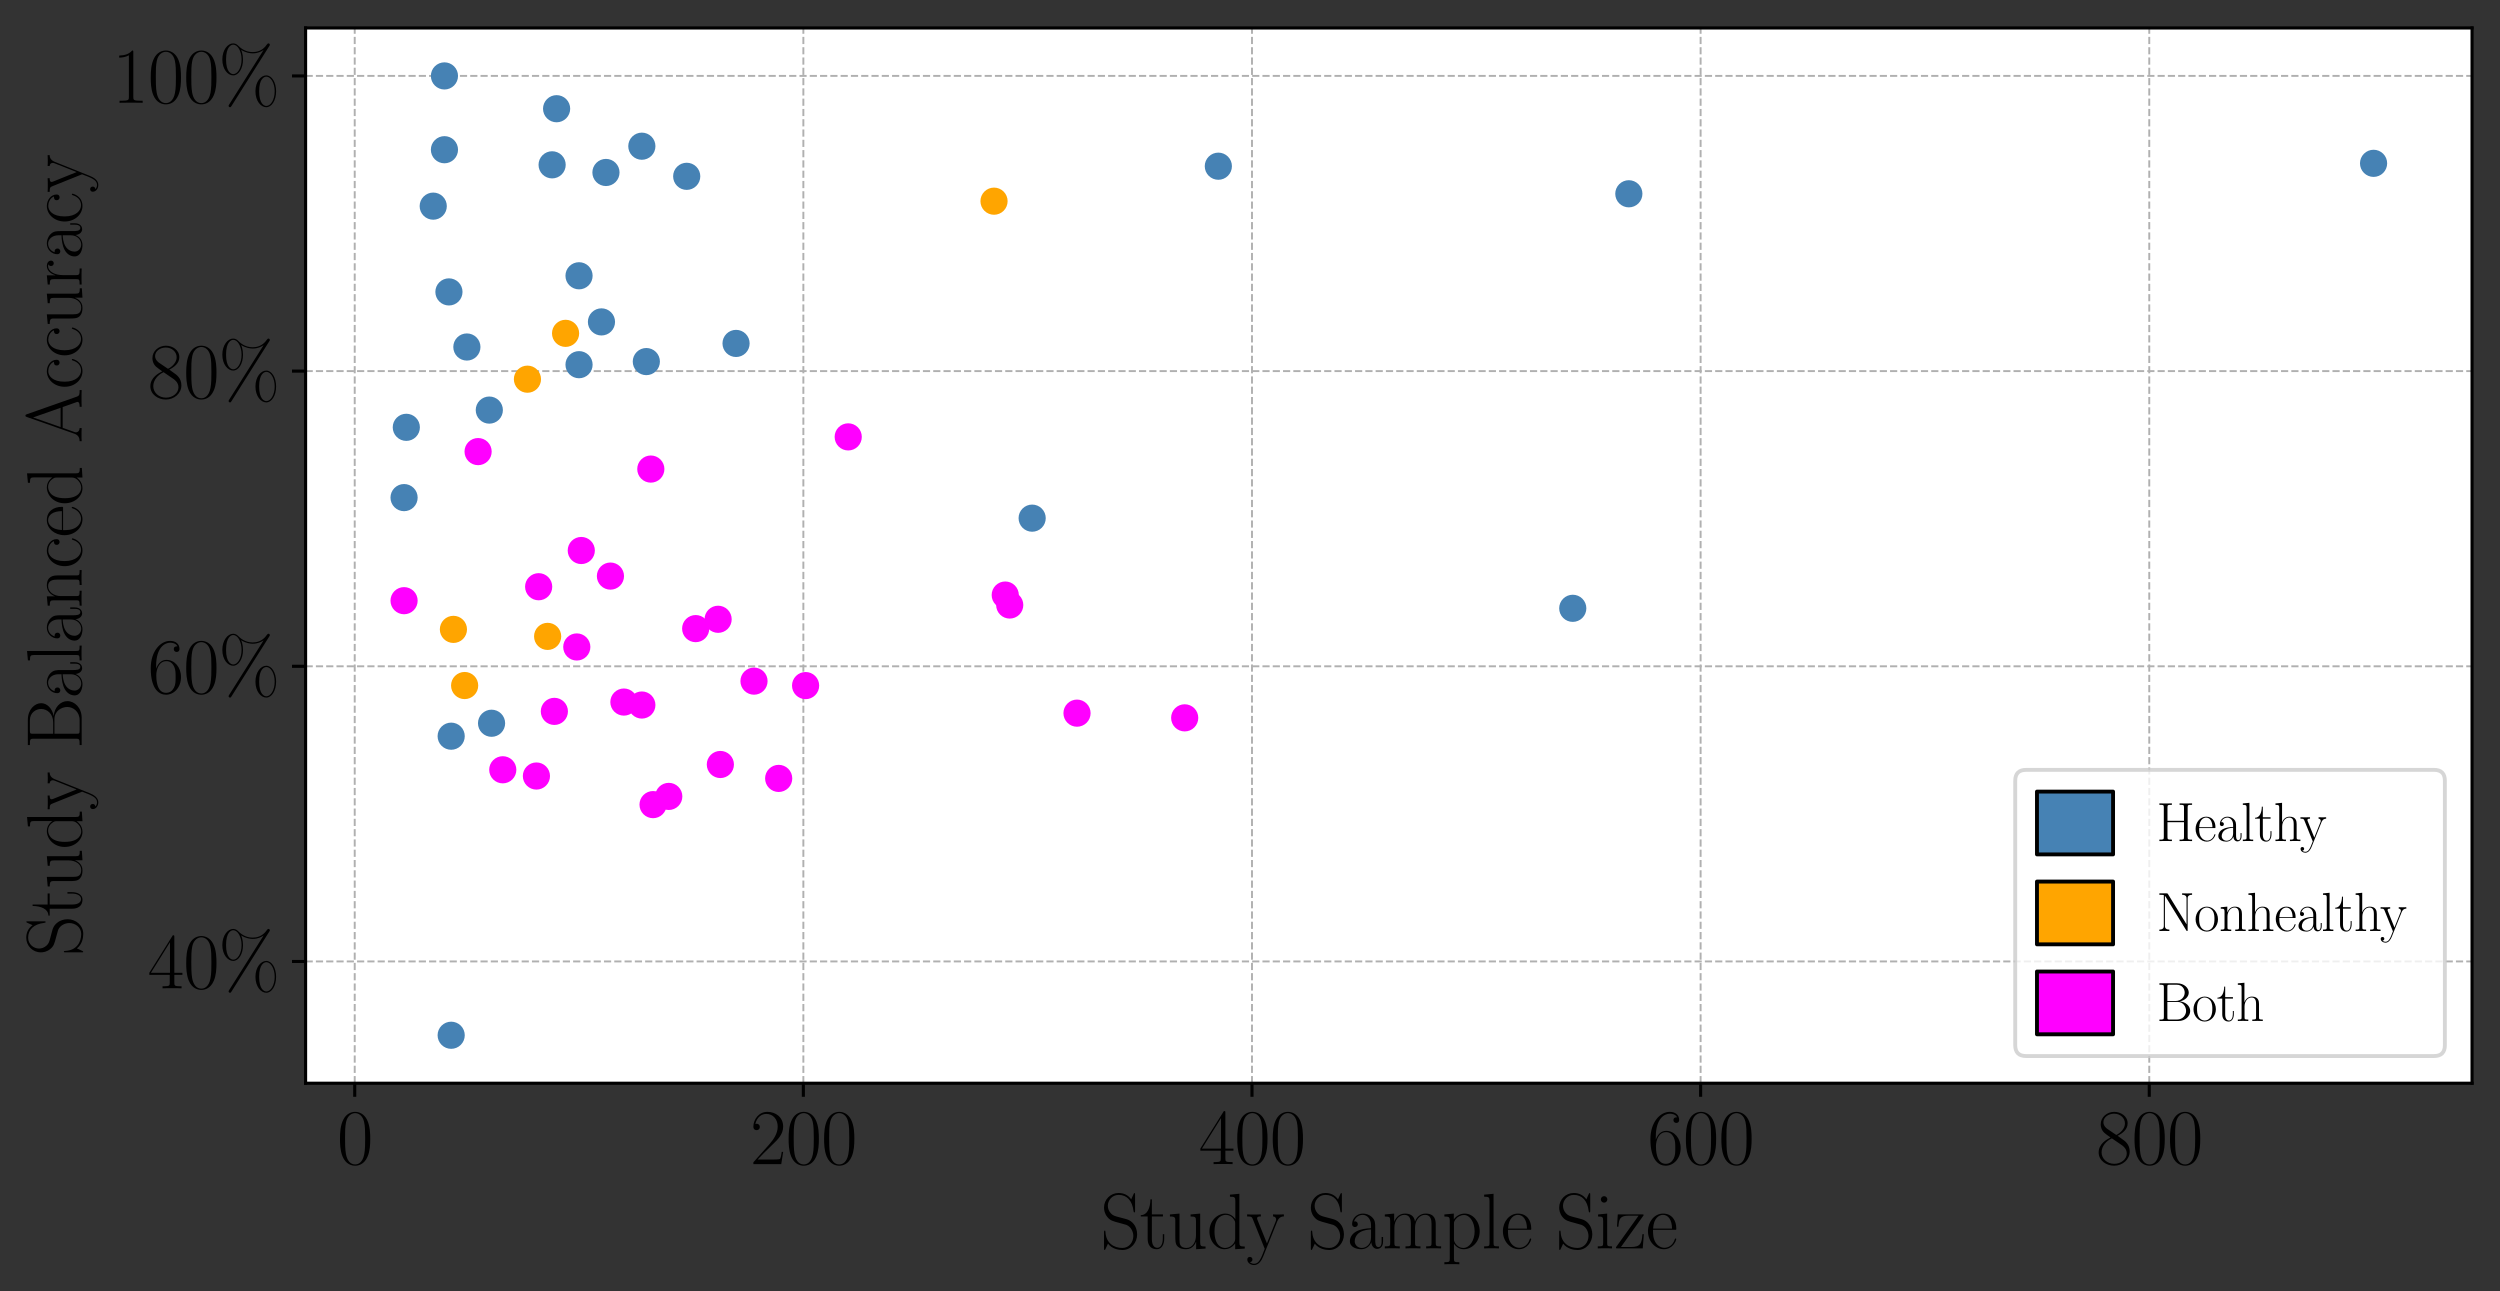 <?xml version="1.0" encoding="utf-8" standalone="no"?>
<!DOCTYPE svg PUBLIC "-//W3C//DTD SVG 1.1//EN"
  "http://www.w3.org/Graphics/SVG/1.1/DTD/svg11.dtd">
<svg height="332.625pt" version="1.1" viewBox="0 0 643.911 332.625" width="643.911pt" xmlns="http://www.w3.org/2000/svg" xmlns:xlink="http://www.w3.org/1999/xlink">
 <rect x="0" y="0" width="643.911" height="332.625" fill="#333333" stroke="none"/>
 <defs>
  <style type="text/css">*{stroke-linecap:butt;stroke-linejoin:round;}</style>
 </defs>
 <g id="figure_1">
  <g id="patch_1">
   <path d="M 0 332.625 
L 643.911 332.625 
L 643.911 0 
L 0 0 
z
" style="fill:none;"/>
  </g>
  <g id="axes_1">
   <g id="patch_2">
    <path d="M 78.711 279 
L 636.711 279 
L 636.711 7.2 
L 78.711 7.2 
z
" style="fill:#ffffff;"/>
   </g>
   <g id="matplotlib.axis_1">
    <g id="xtick_1">
     <g id="line2d_1">
      <path clip-path="url(#p0c933983ad)" d="M 91.364 279 
L 91.364 7.2 
" style="fill:none;stroke:#b0b0b0;stroke-dasharray:1.85,0.8;stroke-dashoffset:0;stroke-width:0.5;"/>
     </g>
     <g id="line2d_2">
      <defs>
       <path d="M 0 0 
L 0 3.5 
" id="mb0e0c01c4b" style="stroke:#000000;stroke-width:0.8;"/>
      </defs>
      <g>
       <use style="stroke:#000000;stroke-width:0.8;" x="91.364" xlink:href="#mb0e0c01c4b" y="279"/>
      </g>
     </g>
     <g id="text_1">
      <!-- $\mathdefault{0}$ -->
      <g transform="translate(86.795 299.837)scale(0.2 -0.2)">
       <defs>
        <path d="M 2688 2038 
C 2688 2430 2682 3099 2413 3613 
C 2176 4063 1798 4224 1466 4224 
C 1158 4224 768 4082 525 3620 
C 269 3137 243 2539 243 2038 
C 243 1671 250 1112 448 623 
C 723 -39 1216 -128 1466 -128 
C 1760 -128 2208 -7 2470 604 
C 2662 1048 2688 1568 2688 2038 
z
M 1466 -26 
C 1056 -26 813 328 723 816 
C 653 1196 653 1749 653 2109 
C 653 2604 653 3015 736 3407 
C 858 3954 1216 4121 1466 4121 
C 1728 4121 2067 3947 2189 3420 
C 2272 3054 2278 2623 2278 2109 
C 2278 1691 2278 1176 2202 797 
C 2067 96 1690 -26 1466 -26 
z
" id="CMR17-30" transform="scale(0.016)"/>
       </defs>
       <use transform="scale(0.996)" xlink:href="#CMR17-30"/>
      </g>
     </g>
    </g>
    <g id="xtick_2">
     <g id="line2d_3">
      <path clip-path="url(#p0c933983ad)" d="M 206.916 279 
L 206.916 7.2 
" style="fill:none;stroke:#b0b0b0;stroke-dasharray:1.85,0.8;stroke-dashoffset:0;stroke-width:0.5;"/>
     </g>
     <g id="line2d_4">
      <g>
       <use style="stroke:#000000;stroke-width:0.8;" x="206.916" xlink:href="#mb0e0c01c4b" y="279"/>
      </g>
     </g>
     <g id="text_2">
      <!-- $\mathdefault{200}$ -->
      <g transform="translate(193.208 299.837)scale(0.2 -0.2)">
       <defs>
        <path d="M 2669 990 
L 2554 990 
C 2490 537 2438 460 2413 422 
C 2381 371 1920 371 1830 371 
L 602 371 
C 832 620 1280 1073 1824 1596 
C 2214 1966 2669 2400 2669 3033 
C 2669 3788 2067 4224 1395 4224 
C 691 4224 262 3603 262 3027 
C 262 2777 448 2745 525 2745 
C 589 2745 781 2783 781 3007 
C 781 3206 614 3264 525 3264 
C 486 3264 448 3257 422 3244 
C 544 3788 915 4057 1306 4057 
C 1862 4057 2227 3616 2227 3033 
C 2227 2477 1901 1998 1536 1583 
L 262 147 
L 262 0 
L 2515 0 
L 2669 990 
z
" id="CMR17-32" transform="scale(0.016)"/>
       </defs>
       <use transform="scale(0.996)" xlink:href="#CMR17-32"/>
       <use transform="translate(45.69 0)scale(0.996)" xlink:href="#CMR17-30"/>
       <use transform="translate(91.381 0)scale(0.996)" xlink:href="#CMR17-30"/>
      </g>
     </g>
    </g>
    <g id="xtick_3">
     <g id="line2d_5">
      <path clip-path="url(#p0c933983ad)" d="M 322.468 279 
L 322.468 7.2 
" style="fill:none;stroke:#b0b0b0;stroke-dasharray:1.85,0.8;stroke-dashoffset:0;stroke-width:0.5;"/>
     </g>
     <g id="line2d_6">
      <g>
       <use style="stroke:#000000;stroke-width:0.8;" x="322.468" xlink:href="#mb0e0c01c4b" y="279"/>
      </g>
     </g>
     <g id="text_3">
      <!-- $\mathdefault{400}$ -->
      <g transform="translate(308.76 299.837)scale(0.2 -0.2)">
       <defs>
        <path d="M 2150 4147 
C 2150 4281 2144 4288 2029 4288 
L 128 1254 
L 128 1088 
L 1779 1088 
L 1779 460 
C 1779 230 1766 166 1318 166 
L 1197 166 
L 1197 0 
C 1402 12 1747 12 1965 12 
C 2182 12 2528 12 2733 0 
L 2733 166 
L 2611 166 
C 2163 166 2150 230 2150 460 
L 2150 1088 
L 2803 1088 
L 2803 1254 
L 2150 1254 
L 2150 4147 
z
M 1798 3723 
L 1798 1254 
L 256 1254 
L 1798 3723 
z
" id="CMR17-34" transform="scale(0.016)"/>
       </defs>
       <use transform="scale(0.996)" xlink:href="#CMR17-34"/>
       <use transform="translate(45.69 0)scale(0.996)" xlink:href="#CMR17-30"/>
       <use transform="translate(91.381 0)scale(0.996)" xlink:href="#CMR17-30"/>
      </g>
     </g>
    </g>
    <g id="xtick_4">
     <g id="line2d_7">
      <path clip-path="url(#p0c933983ad)" d="M 438.019 279 
L 438.019 7.2 
" style="fill:none;stroke:#b0b0b0;stroke-dasharray:1.85,0.8;stroke-dashoffset:0;stroke-width:0.5;"/>
     </g>
     <g id="line2d_8">
      <g>
       <use style="stroke:#000000;stroke-width:0.8;" x="438.019" xlink:href="#mb0e0c01c4b" y="279"/>
      </g>
     </g>
     <g id="text_4">
      <!-- $\mathdefault{600}$ -->
      <g transform="translate(424.312 299.837)scale(0.2 -0.2)">
       <defs>
        <path d="M 678 2198 
C 678 3712 1395 4076 1811 4076 
C 1946 4076 2272 4049 2400 3782 
C 2298 3782 2106 3782 2106 3558 
C 2106 3385 2246 3328 2336 3328 
C 2394 3328 2566 3353 2566 3571 
C 2566 3987 2246 4224 1805 4224 
C 1043 4224 243 3411 243 2011 
C 243 257 966 -128 1478 -128 
C 2099 -128 2688 431 2688 1295 
C 2688 2101 2170 2688 1517 2688 
C 1126 2688 838 2430 678 1979 
L 678 2198 
z
M 1478 25 
C 691 25 691 1212 691 1450 
C 691 1914 909 2585 1504 2585 
C 1613 2585 1926 2585 2138 2140 
C 2253 1889 2253 1624 2253 1302 
C 2253 954 2253 696 2118 438 
C 1978 173 1773 25 1478 25 
z
" id="CMR17-36" transform="scale(0.016)"/>
       </defs>
       <use transform="scale(0.996)" xlink:href="#CMR17-36"/>
       <use transform="translate(45.69 0)scale(0.996)" xlink:href="#CMR17-30"/>
       <use transform="translate(91.381 0)scale(0.996)" xlink:href="#CMR17-30"/>
      </g>
     </g>
    </g>
    <g id="xtick_5">
     <g id="line2d_9">
      <path clip-path="url(#p0c933983ad)" d="M 553.571 279 
L 553.571 7.2 
" style="fill:none;stroke:#b0b0b0;stroke-dasharray:1.85,0.8;stroke-dashoffset:0;stroke-width:0.5;"/>
     </g>
     <g id="line2d_10">
      <g>
       <use style="stroke:#000000;stroke-width:0.8;" x="553.571" xlink:href="#mb0e0c01c4b" y="279"/>
      </g>
     </g>
     <g id="text_5">
      <!-- $\mathdefault{800}$ -->
      <g transform="translate(539.864 299.837)scale(0.2 -0.2)">
       <defs>
        <path d="M 1741 2289 
C 2144 2494 2554 2803 2554 3298 
C 2554 3884 1990 4224 1472 4224 
C 890 4224 378 3800 378 3215 
C 378 3054 416 2777 666 2533 
C 730 2469 998 2276 1171 2154 
C 883 2006 211 1652 211 945 
C 211 282 838 -128 1459 -128 
C 2144 -128 2720 366 2720 1022 
C 2720 1607 2330 1877 2074 2051 
L 1741 2289 
z
M 902 2855 
C 851 2887 595 3086 595 3388 
C 595 3781 998 4076 1459 4076 
C 1965 4076 2336 3716 2336 3298 
C 2336 2700 1670 2359 1638 2359 
C 1632 2359 1626 2359 1574 2398 
L 902 2855 
z
M 2080 1536 
C 2176 1466 2483 1253 2483 861 
C 2483 385 2010 25 1472 25 
C 890 25 448 443 448 951 
C 448 1459 838 1884 1280 2083 
L 2080 1536 
z
" id="CMR17-38" transform="scale(0.016)"/>
       </defs>
       <use transform="scale(0.996)" xlink:href="#CMR17-38"/>
       <use transform="translate(45.69 0)scale(0.996)" xlink:href="#CMR17-30"/>
       <use transform="translate(91.381 0)scale(0.996)" xlink:href="#CMR17-30"/>
      </g>
     </g>
    </g>
    <g id="text_6">
     <!-- Study Sample Size -->
     <g transform="translate(283.42 321.55)scale(0.2 -0.2)">
      <defs>
       <path d="M 2803 4351 
C 2803 4467 2797 4473 2758 4473 
C 2720 4473 2707 4447 2682 4390 
L 2490 3965 
C 2246 4320 1875 4480 1472 4480 
C 819 4480 294 3958 294 3301 
C 294 3101 339 2817 557 2546 
C 794 2250 1018 2198 1530 2063 
C 1722 2011 2042 1927 2106 1901 
C 2470 1747 2662 1360 2662 999 
C 2662 534 2336 38 1779 38 
C 1094 38 454 425 410 1328 
C 403 1431 397 1437 352 1437 
C 301 1437 294 1431 294 1302 
L 294 0 
C 294 -116 301 -122 339 -122 
C 384 -122 397 -90 486 109 
C 493 128 493 141 614 386 
C 934 -39 1472 -128 1779 -128 
C 2477 -128 2970 457 2970 1141 
C 2970 1476 2848 1734 2778 1850 
C 2509 2263 2221 2340 1914 2417 
C 1869 2437 1856 2437 1498 2527 
C 1152 2617 1005 2662 845 2836 
C 666 3036 602 3243 602 3449 
C 602 3868 934 4326 1478 4326 
C 2157 4326 2579 3842 2675 3036 
C 2694 2920 2701 2914 2746 2914 
C 2803 2914 2803 2933 2803 3043 
L 2803 4351 
z
" id="CMR17-53" transform="scale(0.016)"/>
       <path d="M 966 2585 
L 1862 2585 
L 1862 2752 
L 966 2752 
L 966 3968 
L 851 3968 
C 838 3292 614 2700 70 2687 
L 70 2585 
L 627 2585 
L 627 778 
C 627 655 627 -64 1370 -64 
C 1747 -64 1965 308 1965 784 
L 1965 1151 
L 1850 1151 
L 1850 790 
C 1850 347 1677 51 1408 51 
C 1222 51 966 179 966 765 
L 966 2585 
z
" id="CMR17-74" transform="scale(0.016)"/>
       <path d="M 1882 2745 
L 1882 2579 
C 2259 2579 2317 2540 2317 2229 
L 2317 1053 
C 2317 510 2029 38 1555 38 
C 1030 38 986 355 986 691 
L 986 2816 
L 211 2745 
L 211 2579 
C 467 2579 640 2579 646 2320 
L 646 1079 
C 646 646 646 368 813 187 
C 896 103 1056 -64 1517 -64 
C 2061 -64 2272 400 2323 536 
L 2330 536 
L 2330 -64 
L 3091 -13 
L 3091 154 
C 2714 154 2656 193 2656 503 
L 2656 2816 
L 1882 2745 
z
" id="CMR17-75" transform="scale(0.016)"/>
       <path d="M 1869 4345 
L 1869 4179 
C 2246 4179 2304 4141 2304 3843 
L 2304 2371 
C 2278 2403 2016 2816 1498 2816 
C 845 2816 211 2228 211 1376 
C 211 529 806 -64 1434 -64 
C 1978 -64 2259 361 2291 406 
L 2291 -64 
L 3066 -13 
L 3066 154 
C 2688 154 2630 193 2630 503 
L 2630 4416 
L 1869 4345 
z
M 2291 762 
C 2291 568 2176 393 2029 264 
C 1811 70 1594 38 1472 38 
C 1286 38 621 135 621 1369 
C 621 2636 1363 2713 1530 2713 
C 1824 2713 2061 2545 2208 2313 
C 2291 2177 2291 2157 2291 2041 
L 2291 762 
z
" id="CMR17-64" transform="scale(0.016)"/>
       <path d="M 2496 2183 
C 2656 2579 2944 2585 3034 2585 
L 3034 2752 
C 2912 2745 2752 2739 2630 2739 
C 2496 2739 2285 2739 2157 2752 
L 2157 2585 
C 2400 2566 2406 2384 2406 2332 
C 2406 2268 2394 2235 2362 2158 
L 1664 409 
L 902 2300 
C 870 2378 870 2423 870 2430 
C 870 2572 1018 2585 1171 2585 
L 1171 2752 
C 1018 2739 742 2739 582 2739 
C 410 2739 205 2739 64 2752 
L 64 2585 
C 410 2585 448 2553 531 2345 
L 1485 -31 
C 1197 -795 1030 -1242 627 -1242 
C 557 -1242 397 -1223 282 -1106 
C 429 -1093 493 -1002 493 -892 
C 493 -782 416 -685 288 -685 
C 147 -685 77 -782 77 -899 
C 77 -1158 339 -1344 627 -1344 
C 998 -1344 1229 -983 1357 -659 
L 2496 2183 
z
" id="CMR17-79" transform="scale(0.016)"/>
       <path d="M 2304 1656 
C 2304 2048 2304 2275 2035 2534 
C 1798 2751 1523 2816 1306 2816 
C 800 2816 435 2408 435 1977 
C 435 1740 627 1728 666 1728 
C 749 1728 896 1779 896 1958 
C 896 2118 774 2188 666 2188 
C 640 2188 608 2182 589 2176 
C 723 2594 1069 2713 1293 2713 
C 1613 2713 1965 2421 1965 1875 
L 1965 1632 
C 1587 1619 1133 1568 774 1373 
C 371 1147 256 822 256 576 
C 256 77 832 -64 1171 -64 
C 1523 -64 1850 135 1990 505 
C 2003 219 2182 -39 2464 -39 
C 2598 -39 2938 51 2938 563 
L 2938 926 
L 2822 926 
L 2822 557 
C 2822 161 2650 109 2566 109 
C 2304 109 2304 446 2304 732 
L 2304 1656 
z
M 1965 887 
C 1965 323 1568 38 1216 38 
C 896 38 646 278 646 576 
C 646 771 730 1114 1101 1322 
C 1408 1497 1760 1523 1965 1536 
L 1965 887 
z
" id="CMR17-61" transform="scale(0.016)"/>
       <path d="M 4326 1954 
C 4326 2276 4269 2816 3507 2816 
C 3072 2816 2771 2520 2656 2173 
L 2650 2173 
C 2573 2700 2195 2816 1837 2816 
C 1331 2816 1069 2424 973 2166 
L 966 2166 
L 966 2816 
L 211 2745 
L 211 2578 
C 589 2578 646 2540 646 2231 
L 646 443 
C 646 198 621 166 211 166 
L 211 0 
C 365 12 646 12 813 12 
C 979 12 1267 12 1421 0 
L 1421 166 
C 1011 166 986 192 986 443 
L 986 1678 
C 986 2269 1344 2713 1792 2713 
C 2266 2713 2317 2289 2317 1980 
L 2317 443 
C 2317 198 2291 166 1882 166 
L 1882 0 
C 2035 12 2317 12 2483 12 
C 2650 12 2938 12 3091 0 
L 3091 166 
C 2682 166 2656 192 2656 443 
L 2656 1678 
C 2656 2269 3014 2713 3462 2713 
C 3936 2713 3987 2289 3987 1980 
L 3987 443 
C 3987 198 3962 166 3552 166 
L 3552 0 
C 3706 12 3987 12 4154 12 
C 4320 12 4608 12 4762 0 
L 4762 166 
C 4352 166 4326 192 4326 443 
L 4326 1954 
z
" id="CMR17-6d" transform="scale(0.016)"/>
       <path d="M 1408 -1114 
C 998 -1114 973 -1088 973 -834 
L 973 380 
C 1158 109 1427 -64 1766 -64 
C 2406 -64 3053 503 3053 1382 
C 3053 2196 2496 2816 1837 2816 
C 1453 2816 1139 2603 960 2345 
L 960 2816 
L 198 2745 
L 198 2577 
C 576 2577 634 2539 634 2228 
L 634 -834 
C 634 -1081 608 -1114 198 -1114 
L 198 -1280 
C 352 -1268 634 -1268 800 -1268 
C 966 -1268 1254 -1268 1408 -1280 
L 1408 -1114 
z
M 973 2015 
C 973 2106 973 2241 1222 2481 
C 1254 2506 1472 2700 1792 2700 
C 2259 2700 2643 2112 2643 1376 
C 2643 639 2234 38 1728 38 
C 1498 38 1248 148 1056 451 
C 973 594 973 632 973 736 
L 973 2015 
z
" id="CMR17-70" transform="scale(0.016)"/>
       <path d="M 979 4416 
L 218 4345 
L 218 4179 
C 595 4179 653 4141 653 3835 
L 653 439 
C 653 198 627 166 218 166 
L 218 0 
C 371 12 653 12 813 12 
C 979 12 1261 12 1414 0 
L 1414 166 
C 1005 166 979 191 979 439 
L 979 4416 
z
" id="CMR17-6c" transform="scale(0.016)"/>
       <path d="M 2438 1503 
C 2464 1529 2464 1542 2464 1606 
C 2464 2251 2118 2816 1389 2816 
C 710 2816 173 2175 173 1394 
C 173 554 781 -64 1459 -64 
C 2176 -64 2458 619 2458 755 
C 2458 800 2419 800 2406 800 
C 2362 800 2355 787 2330 709 
C 2189 270 1837 51 1504 51 
C 1229 51 954 206 781 490 
C 582 819 582 1200 582 1503 
L 2438 1503 
z
M 589 1600 
C 634 2511 1126 2713 1382 2713 
C 1818 2713 2112 2308 2118 1600 
L 589 1600 
z
" id="CMR17-65" transform="scale(0.016)"/>
       <path d="M 992 3961 
C 992 4102 877 4224 730 4224 
C 589 4224 467 4108 467 3961 
C 467 3820 582 3699 730 3699 
C 870 3699 992 3814 992 3961 
z
M 243 2745 
L 243 2579 
C 602 2579 653 2540 653 2231 
L 653 443 
C 653 198 627 166 218 166 
L 218 0 
C 371 12 646 12 806 12 
C 960 12 1222 12 1370 0 
L 1370 166 
C 992 166 979 205 979 436 
L 979 2816 
L 243 2745 
z
" id="CMR17-69" transform="scale(0.016)"/>
       <path d="M 2310 2604 
C 2362 2668 2362 2681 2362 2694 
C 2362 2752 2336 2752 2221 2752 
L 275 2752 
L 211 1760 
L 326 1760 
C 371 2380 442 2649 1178 2649 
L 1958 2649 
L 128 96 
C 128 6 134 0 269 0 
L 2291 0 
L 2381 1152 
L 2266 1152 
C 2214 441 2131 115 1350 115 
L 531 115 
L 2310 2604 
z
" id="CMR17-7a" transform="scale(0.016)"/>
      </defs>
      <use transform="scale(0.996)" xlink:href="#CMR17-53"/>
      <use transform="translate(50.895 0)scale(0.996)" xlink:href="#CMR17-74"/>
      <use transform="translate(86.176 0)scale(0.996)" xlink:href="#CMR17-75"/>
      <use transform="translate(137.072 0)scale(0.996)" xlink:href="#CMR17-64"/>
      <use transform="translate(187.967 0)scale(0.996)" xlink:href="#CMR17-79"/>
      <use transform="translate(266.336 0)scale(0.996)" xlink:href="#CMR17-53"/>
      <use transform="translate(317.231 0)scale(0.996)" xlink:href="#CMR17-61"/>
      <use transform="translate(362.922 0)scale(0.996)" xlink:href="#CMR17-6d"/>
      <use transform="translate(439.841 0)scale(0.996)" xlink:href="#CMR17-70"/>
      <use transform="translate(490.737 0)scale(0.996)" xlink:href="#CMR17-6c"/>
      <use transform="translate(515.608 0)scale(0.996)" xlink:href="#CMR17-65"/>
      <use transform="translate(586.169 0)scale(0.996)" xlink:href="#CMR17-53"/>
      <use transform="translate(637.065 0)scale(0.996)" xlink:href="#CMR17-69"/>
      <use transform="translate(661.936 0)scale(0.996)" xlink:href="#CMR17-7a"/>
      <use transform="translate(702.421 0)scale(0.996)" xlink:href="#CMR17-65"/>
     </g>
    </g>
   </g>
   <g id="matplotlib.axis_2">
    <g id="ytick_1">
     <g id="line2d_11">
      <path clip-path="url(#p0c933983ad)" d="M 78.711 247.638 
L 636.711 247.638 
" style="fill:none;stroke:#b0b0b0;stroke-dasharray:1.85,0.8;stroke-dashoffset:0;stroke-width:0.5;"/>
     </g>
     <g id="line2d_12">
      <defs>
       <path d="M 0 0 
L -3.5 0 
" id="mfa8edd4818" style="stroke:#000000;stroke-width:0.8;"/>
      </defs>
      <g>
       <use style="stroke:#000000;stroke-width:0.8;" x="78.711" xlink:href="#mfa8edd4818" y="247.638"/>
      </g>
     </g>
     <g id="text_7">
      <!-- 40\% -->
      <g transform="translate(38.051 254.557)scale(0.2 -0.2)">
       <defs>
        <path d="M 4640 928 
C 4640 1670 4275 2214 3846 2214 
C 3411 2214 2970 1708 2970 928 
C 2970 147 3405 -359 3846 -359 
C 4275 -359 4640 179 4640 928 
z
M 3853 -256 
C 3686 -256 3270 -103 3270 928 
C 3270 1964 3686 2112 3853 2112 
C 4205 2112 4525 1606 4525 928 
C 4525 249 4205 -256 3853 -256 
z
M 4083 4572 
C 4128 4644 4134 4651 4134 4684 
C 4134 4761 4077 4800 4026 4800 
C 3962 4800 3936 4755 3891 4703 
C 3520 4155 3008 4096 2746 4096 
C 2106 4096 1715 4479 1594 4598 
C 1510 4677 1389 4800 1171 4800 
C 736 4800 294 4281 294 3496 
C 294 2718 730 2214 1171 2214 
C 1600 2214 1965 2750 1965 3496 
C 1965 3936 1830 4241 1811 4281 
C 2202 4025 2586 3993 2752 3993 
C 3162 3993 3456 4148 3616 4261 
L 3622 4254 
L 858 -122 
C 800 -212 800 -224 800 -244 
C 800 -314 858 -359 915 -359 
C 973 -359 992 -327 1037 -256 
L 4083 4572 
z
M 1178 2316 
C 1011 2316 595 2469 595 3496 
C 595 4545 1011 4697 1178 4697 
C 1530 4697 1850 4175 1850 3496 
C 1850 2820 1530 2316 1178 2316 
z
" id="CMR17-25" transform="scale(0.016)"/>
       </defs>
       <use transform="scale(0.996)" xlink:href="#CMR17-34"/>
       <use transform="translate(45.69 0)scale(0.996)" xlink:href="#CMR17-30"/>
       <use transform="translate(91.381 0)scale(0.996)" xlink:href="#CMR17-25"/>
      </g>
     </g>
    </g>
    <g id="ytick_2">
     <g id="line2d_13">
      <path clip-path="url(#p0c933983ad)" d="M 78.711 171.61 
L 636.711 171.61 
" style="fill:none;stroke:#b0b0b0;stroke-dasharray:1.85,0.8;stroke-dashoffset:0;stroke-width:0.5;"/>
     </g>
     <g id="line2d_14">
      <g>
       <use style="stroke:#000000;stroke-width:0.8;" x="78.711" xlink:href="#mfa8edd4818" y="171.61"/>
      </g>
     </g>
     <g id="text_8">
      <!-- 60\% -->
      <g transform="translate(38.051 178.529)scale(0.2 -0.2)">
       <use transform="scale(0.996)" xlink:href="#CMR17-36"/>
       <use transform="translate(45.69 0)scale(0.996)" xlink:href="#CMR17-30"/>
       <use transform="translate(91.381 0)scale(0.996)" xlink:href="#CMR17-25"/>
      </g>
     </g>
    </g>
    <g id="ytick_3">
     <g id="line2d_15">
      <path clip-path="url(#p0c933983ad)" d="M 78.711 95.583 
L 636.711 95.583 
" style="fill:none;stroke:#b0b0b0;stroke-dasharray:1.85,0.8;stroke-dashoffset:0;stroke-width:0.5;"/>
     </g>
     <g id="line2d_16">
      <g>
       <use style="stroke:#000000;stroke-width:0.8;" x="78.711" xlink:href="#mfa8edd4818" y="95.583"/>
      </g>
     </g>
     <g id="text_9">
      <!-- 80\% -->
      <g transform="translate(38.051 102.501)scale(0.2 -0.2)">
       <use transform="scale(0.996)" xlink:href="#CMR17-38"/>
       <use transform="translate(45.69 0)scale(0.996)" xlink:href="#CMR17-30"/>
       <use transform="translate(91.381 0)scale(0.996)" xlink:href="#CMR17-25"/>
      </g>
     </g>
    </g>
    <g id="ytick_4">
     <g id="line2d_17">
      <path clip-path="url(#p0c933983ad)" d="M 78.711 19.555 
L 636.711 19.555 
" style="fill:none;stroke:#b0b0b0;stroke-dasharray:1.85,0.8;stroke-dashoffset:0;stroke-width:0.5;"/>
     </g>
     <g id="line2d_18">
      <g>
       <use style="stroke:#000000;stroke-width:0.8;" x="78.711" xlink:href="#mfa8edd4818" y="19.555"/>
      </g>
     </g>
     <g id="text_10">
      <!-- 100\% -->
      <g transform="translate(28.913 26.473)scale(0.2 -0.2)">
       <defs>
        <path d="M 1702 4083 
C 1702 4217 1696 4224 1606 4224 
C 1357 3927 979 3833 621 3820 
C 602 3820 570 3820 563 3808 
C 557 3795 557 3782 557 3648 
C 755 3648 1088 3686 1344 3839 
L 1344 467 
C 1344 243 1331 166 781 166 
L 589 166 
L 589 0 
C 896 6 1216 12 1523 12 
C 1830 12 2150 6 2458 0 
L 2458 166 
L 2266 166 
C 1715 166 1702 236 1702 467 
L 1702 4083 
z
" id="CMR17-31" transform="scale(0.016)"/>
       </defs>
       <use transform="scale(0.996)" xlink:href="#CMR17-31"/>
       <use transform="translate(45.69 0)scale(0.996)" xlink:href="#CMR17-30"/>
       <use transform="translate(91.381 0)scale(0.996)" xlink:href="#CMR17-30"/>
       <use transform="translate(137.071 0)scale(0.996)" xlink:href="#CMR17-25"/>
      </g>
     </g>
    </g>
    <g id="text_11">
     <!-- Study Balanced Accuracy -->
     <g transform="translate(21.037 246.23)rotate(-90)scale(0.2 -0.2)">
      <defs>
       <path d="M 333 4352 
L 333 4185 
C 774 4185 845 4185 845 3897 
L 845 451 
C 845 166 774 166 333 166 
L 333 0 
L 2534 0 
C 3354 0 3885 578 3885 1155 
C 3885 1726 3360 2214 2675 2259 
C 3290 2380 3718 2790 3718 3276 
C 3718 3808 3194 4352 2368 4352 
L 333 4352 
z
M 1248 2304 
L 1248 3936 
C 1248 4153 1261 4185 1517 4185 
L 2336 4185 
C 2970 4185 3251 3673 3251 3276 
C 3251 2790 2861 2304 2170 2304 
L 1248 2304 
z
M 1517 166 
C 1261 166 1248 198 1248 413 
L 1248 2201 
L 2432 2201 
C 3091 2201 3411 1624 3411 1161 
C 3411 698 3046 166 2349 166 
L 1517 166 
z
" id="CMR17-42" transform="scale(0.016)"/>
       <path d="M 2656 1954 
C 2656 2282 2592 2816 1837 2816 
C 1331 2816 1069 2424 973 2166 
L 966 2166 
L 966 2816 
L 211 2745 
L 211 2578 
C 589 2578 646 2540 646 2231 
L 646 443 
C 646 198 621 166 211 166 
L 211 0 
C 365 12 646 12 813 12 
C 979 12 1267 12 1421 0 
L 1421 166 
C 1011 166 986 192 986 443 
L 986 1678 
C 986 2269 1344 2713 1792 2713 
C 2266 2713 2317 2289 2317 1980 
L 2317 443 
C 2317 198 2291 166 1882 166 
L 1882 0 
C 2035 12 2317 12 2483 12 
C 2650 12 2938 12 3091 0 
L 3091 166 
C 2682 166 2656 192 2656 443 
L 2656 1954 
z
" id="CMR17-6e" transform="scale(0.016)"/>
       <path d="M 2234 2240 
C 2112 2240 1933 2240 1933 2015 
C 1933 1836 2080 1785 2163 1785 
C 2208 1785 2394 1804 2394 2028 
C 2394 2476 1958 2816 1466 2816 
C 787 2816 211 2201 211 1379 
C 211 521 813 -64 1466 -64 
C 2259 -64 2458 676 2458 747 
C 2458 773 2451 792 2406 792 
C 2362 792 2355 786 2330 702 
C 2163 180 1798 51 1523 51 
C 1114 51 621 431 621 1385 
C 621 2358 1094 2700 1472 2700 
C 1722 2700 2093 2582 2234 2240 
z
" id="CMR17-63" transform="scale(0.016)"/>
       <path d="M 2323 4441 
C 2291 4524 2278 4544 2214 4544 
C 2150 4544 2138 4524 2106 4441 
L 749 580 
C 627 236 371 166 147 166 
L 147 0 
C 262 12 518 12 640 12 
C 800 12 1056 12 1210 0 
L 1210 166 
C 909 179 864 382 864 459 
C 864 516 877 548 890 586 
L 1229 1536 
L 2906 1536 
L 3290 453 
C 3322 376 3322 363 3322 338 
C 3322 166 3046 166 2925 166 
L 2925 0 
C 3110 12 3443 12 3642 12 
C 3808 12 4128 12 4282 0 
L 4282 166 
C 3942 166 3827 166 3744 402 
L 2323 4441 
z
M 2067 3924 
L 2848 1702 
L 1286 1702 
L 2067 3924 
z
" id="CMR17-41" transform="scale(0.016)"/>
       <path d="M 960 1517 
C 960 2134 1222 2713 1702 2713 
C 1747 2713 1792 2707 1837 2687 
C 1837 2687 1696 2642 1696 2475 
C 1696 2321 1818 2257 1914 2257 
C 1990 2257 2131 2302 2131 2482 
C 2131 2687 1926 2816 1709 2816 
C 1222 2816 1011 2340 947 2115 
L 941 2115 
L 941 2816 
L 198 2745 
L 198 2578 
C 576 2578 634 2540 634 2231 
L 634 443 
C 634 198 608 166 198 166 
L 198 0 
C 352 12 646 12 813 12 
C 998 12 1325 12 1498 0 
L 1498 166 
C 1037 166 960 166 960 455 
L 960 1517 
z
" id="CMR17-72" transform="scale(0.016)"/>
      </defs>
      <use transform="scale(0.996)" xlink:href="#CMR17-53"/>
      <use transform="translate(50.895 0)scale(0.996)" xlink:href="#CMR17-74"/>
      <use transform="translate(86.176 0)scale(0.996)" xlink:href="#CMR17-75"/>
      <use transform="translate(137.072 0)scale(0.996)" xlink:href="#CMR17-64"/>
      <use transform="translate(187.967 0)scale(0.996)" xlink:href="#CMR17-79"/>
      <use transform="translate(266.336 0)scale(0.996)" xlink:href="#CMR17-42"/>
      <use transform="translate(331.525 0)scale(0.996)" xlink:href="#CMR17-61"/>
      <use transform="translate(377.215 0)scale(0.996)" xlink:href="#CMR17-6c"/>
      <use transform="translate(402.086 0)scale(0.996)" xlink:href="#CMR17-61"/>
      <use transform="translate(447.777 0)scale(0.996)" xlink:href="#CMR17-6e"/>
      <use transform="translate(498.672 0)scale(0.996)" xlink:href="#CMR17-63"/>
      <use transform="translate(539.158 0)scale(0.996)" xlink:href="#CMR17-65"/>
      <use transform="translate(579.643 0)scale(0.996)" xlink:href="#CMR17-64"/>
      <use transform="translate(660.615 0)scale(0.996)" xlink:href="#CMR17-41"/>
      <use transform="translate(729.687 0)scale(0.996)" xlink:href="#CMR17-63"/>
      <use transform="translate(770.173 0)scale(0.996)" xlink:href="#CMR17-63"/>
      <use transform="translate(810.658 0)scale(0.996)" xlink:href="#CMR17-75"/>
      <use transform="translate(861.554 0)scale(0.996)" xlink:href="#CMR17-72"/>
      <use transform="translate(896.834 0)scale(0.996)" xlink:href="#CMR17-61"/>
      <use transform="translate(942.525 0)scale(0.996)" xlink:href="#CMR17-63"/>
      <use transform="translate(983.011 0)scale(0.996)" xlink:href="#CMR17-79"/>
     </g>
    </g>
   </g>
   <g id="PathCollection_1">
    <defs>
     <path d="M 0 3 
C 0.796 3 1.559 2.684 2.121 2.121 
C 2.684 1.559 3 0.796 3 -0 
C 3 -0.796 2.684 -1.559 2.121 -2.121 
C 1.559 -2.684 0.796 -3 0 -3 
C -0.796 -3 -1.559 -2.684 -2.121 -2.121 
C -2.684 -1.559 -3 -0.796 -3 0 
C -3 0.796 -2.684 1.559 -2.121 2.121 
C -1.559 2.684 -0.796 3 0 3 
z
" id="C0_0_7f61f0b7df"/>
    </defs>
    <g clip-path="url(#p0c933983ad)">
     <use style="fill:#ff00ff;stroke:#ff00ff;" x="104.074" xlink:href="#C0_0_7f61f0b7df" y="154.715"/>
    </g>
    <g clip-path="url(#p0c933983ad)">
     <use style="fill:#4682b4;stroke:#4682b4;" x="104.074" xlink:href="#C0_0_7f61f0b7df" y="128.166"/>
    </g>
    <g clip-path="url(#p0c933983ad)">
     <use style="fill:#4682b4;stroke:#4682b4;" x="104.652" xlink:href="#C0_0_7f61f0b7df" y="110.064"/>
    </g>
    <g clip-path="url(#p0c933983ad)">
     <use style="fill:#4682b4;stroke:#4682b4;" x="111.585" xlink:href="#C0_0_7f61f0b7df" y="53.096"/>
    </g>
    <g clip-path="url(#p0c933983ad)">
     <use style="fill:#4682b4;stroke:#4682b4;" x="114.474" xlink:href="#C0_0_7f61f0b7df" y="19.555"/>
    </g>
    <g clip-path="url(#p0c933983ad)">
     <use style="fill:#4682b4;stroke:#4682b4;" x="114.474" xlink:href="#C0_0_7f61f0b7df" y="38.562"/>
    </g>
    <g clip-path="url(#p0c933983ad)">
     <use style="fill:#4682b4;stroke:#4682b4;" x="115.63" xlink:href="#C0_0_7f61f0b7df" y="75.185"/>
    </g>
    <g clip-path="url(#p0c933983ad)">
     <use style="fill:#4682b4;stroke:#4682b4;" x="116.207" xlink:href="#C0_0_7f61f0b7df" y="189.617"/>
    </g>
    <g clip-path="url(#p0c933983ad)">
     <use style="fill:#4682b4;stroke:#4682b4;" x="116.207" xlink:href="#C0_0_7f61f0b7df" y="266.645"/>
    </g>
    <g clip-path="url(#p0c933983ad)">
     <use style="fill:#ffa500;stroke:#ffa500;" x="116.785" xlink:href="#C0_0_7f61f0b7df" y="162.107"/>
    </g>
    <g clip-path="url(#p0c933983ad)">
     <use style="fill:#ffa500;stroke:#ffa500;" x="119.674" xlink:href="#C0_0_7f61f0b7df" y="176.569"/>
    </g>
    <g clip-path="url(#p0c933983ad)">
     <use style="fill:#4682b4;stroke:#4682b4;" x="120.252" xlink:href="#C0_0_7f61f0b7df" y="89.376"/>
    </g>
    <g clip-path="url(#p0c933983ad)">
     <use style="fill:#ff00ff;stroke:#ff00ff;" x="123.141" xlink:href="#C0_0_7f61f0b7df" y="116.317"/>
    </g>
    <g clip-path="url(#p0c933983ad)">
     <use style="fill:#4682b4;stroke:#4682b4;" x="126.029" xlink:href="#C0_0_7f61f0b7df" y="105.624"/>
    </g>
    <g clip-path="url(#p0c933983ad)">
     <use style="fill:#4682b4;stroke:#4682b4;" x="126.607" xlink:href="#C0_0_7f61f0b7df" y="186.283"/>
    </g>
    <g clip-path="url(#p0c933983ad)">
     <use style="fill:#ff00ff;stroke:#ff00ff;" x="129.496" xlink:href="#C0_0_7f61f0b7df" y="198.269"/>
    </g>
    <g clip-path="url(#p0c933983ad)">
     <use style="fill:#ffa500;stroke:#ffa500;" x="135.851" xlink:href="#C0_0_7f61f0b7df" y="97.665"/>
    </g>
    <g clip-path="url(#p0c933983ad)">
     <use style="fill:#ff00ff;stroke:#ff00ff;" x="138.162" xlink:href="#C0_0_7f61f0b7df" y="199.877"/>
    </g>
    <g clip-path="url(#p0c933983ad)">
     <use style="fill:#ff00ff;stroke:#ff00ff;" x="138.74" xlink:href="#C0_0_7f61f0b7df" y="151.121"/>
    </g>
    <g clip-path="url(#p0c933983ad)">
     <use style="fill:#ffa500;stroke:#ffa500;" x="141.051" xlink:href="#C0_0_7f61f0b7df" y="163.911"/>
    </g>
    <g clip-path="url(#p0c933983ad)">
     <use style="fill:#4682b4;stroke:#4682b4;" x="142.207" xlink:href="#C0_0_7f61f0b7df" y="42.455"/>
    </g>
    <g clip-path="url(#p0c933983ad)">
     <use style="fill:#ff00ff;stroke:#ff00ff;" x="142.784" xlink:href="#C0_0_7f61f0b7df" y="183.226"/>
    </g>
    <g clip-path="url(#p0c933983ad)">
     <use style="fill:#4682b4;stroke:#4682b4;" x="143.362" xlink:href="#C0_0_7f61f0b7df" y="28.002"/>
    </g>
    <g clip-path="url(#p0c933983ad)">
     <use style="fill:#ffa500;stroke:#ffa500;" x="145.673" xlink:href="#C0_0_7f61f0b7df" y="85.858"/>
    </g>
    <g clip-path="url(#p0c933983ad)">
     <use style="fill:#ff00ff;stroke:#ff00ff;" x="148.562" xlink:href="#C0_0_7f61f0b7df" y="166.636"/>
    </g>
    <g clip-path="url(#p0c933983ad)">
     <use style="fill:#4682b4;stroke:#4682b4;" x="149.14" xlink:href="#C0_0_7f61f0b7df" y="71.032"/>
    </g>
    <g clip-path="url(#p0c933983ad)">
     <use style="fill:#4682b4;stroke:#4682b4;" x="149.14" xlink:href="#C0_0_7f61f0b7df" y="93.93"/>
    </g>
    <g clip-path="url(#p0c933983ad)">
     <use style="fill:#ff00ff;stroke:#ff00ff;" x="149.717" xlink:href="#C0_0_7f61f0b7df" y="141.792"/>
    </g>
    <g clip-path="url(#p0c933983ad)">
     <use style="fill:#4682b4;stroke:#4682b4;" x="154.917" xlink:href="#C0_0_7f61f0b7df" y="82.911"/>
    </g>
    <g clip-path="url(#p0c933983ad)">
     <use style="fill:#4682b4;stroke:#4682b4;" x="156.073" xlink:href="#C0_0_7f61f0b7df" y="44.424"/>
    </g>
    <g clip-path="url(#p0c933983ad)">
     <use style="fill:#ff00ff;stroke:#ff00ff;" x="157.228" xlink:href="#C0_0_7f61f0b7df" y="148.38"/>
    </g>
    <g clip-path="url(#p0c933983ad)">
     <use style="fill:#ff00ff;stroke:#ff00ff;" x="160.695" xlink:href="#C0_0_7f61f0b7df" y="180.826"/>
    </g>
    <g clip-path="url(#p0c933983ad)">
     <use style="fill:#4682b4;stroke:#4682b4;" x="165.317" xlink:href="#C0_0_7f61f0b7df" y="37.656"/>
    </g>
    <g clip-path="url(#p0c933983ad)">
     <use style="fill:#ff00ff;stroke:#ff00ff;" x="165.317" xlink:href="#C0_0_7f61f0b7df" y="181.589"/>
    </g>
    <g clip-path="url(#p0c933983ad)">
     <use style="fill:#4682b4;stroke:#4682b4;" x="166.472" xlink:href="#C0_0_7f61f0b7df" y="93.13"/>
    </g>
    <g clip-path="url(#p0c933983ad)">
     <use style="fill:#ff00ff;stroke:#ff00ff;" x="167.628" xlink:href="#C0_0_7f61f0b7df" y="120.816"/>
    </g>
    <g clip-path="url(#p0c933983ad)">
     <use style="fill:#ff00ff;stroke:#ff00ff;" x="168.206" xlink:href="#C0_0_7f61f0b7df" y="207.242"/>
    </g>
    <g clip-path="url(#p0c933983ad)">
     <use style="fill:#ff00ff;stroke:#ff00ff;" x="172.25" xlink:href="#C0_0_7f61f0b7df" y="205.128"/>
    </g>
    <g clip-path="url(#p0c933983ad)">
     <use style="fill:#4682b4;stroke:#4682b4;" x="176.872" xlink:href="#C0_0_7f61f0b7df" y="45.414"/>
    </g>
    <g clip-path="url(#p0c933983ad)">
     <use style="fill:#ff00ff;stroke:#ff00ff;" x="179.183" xlink:href="#C0_0_7f61f0b7df" y="161.909"/>
    </g>
    <g clip-path="url(#p0c933983ad)">
     <use style="fill:#ff00ff;stroke:#ff00ff;" x="184.961" xlink:href="#C0_0_7f61f0b7df" y="159.506"/>
    </g>
    <g clip-path="url(#p0c933983ad)">
     <use style="fill:#ff00ff;stroke:#ff00ff;" x="185.539" xlink:href="#C0_0_7f61f0b7df" y="196.906"/>
    </g>
    <g clip-path="url(#p0c933983ad)">
     <use style="fill:#4682b4;stroke:#4682b4;" x="189.583" xlink:href="#C0_0_7f61f0b7df" y="88.455"/>
    </g>
    <g clip-path="url(#p0c933983ad)">
     <use style="fill:#ff00ff;stroke:#ff00ff;" x="194.205" xlink:href="#C0_0_7f61f0b7df" y="175.435"/>
    </g>
    <g clip-path="url(#p0c933983ad)">
     <use style="fill:#ff00ff;stroke:#ff00ff;" x="200.56" xlink:href="#C0_0_7f61f0b7df" y="200.492"/>
    </g>
    <g clip-path="url(#p0c933983ad)">
     <use style="fill:#ff00ff;stroke:#ff00ff;" x="207.493" xlink:href="#C0_0_7f61f0b7df" y="176.584"/>
    </g>
    <g clip-path="url(#p0c933983ad)">
     <use style="fill:#ff00ff;stroke:#ff00ff;" x="218.471" xlink:href="#C0_0_7f61f0b7df" y="112.527"/>
    </g>
    <g clip-path="url(#p0c933983ad)">
     <use style="fill:#ffa500;stroke:#ffa500;" x="256.025" xlink:href="#C0_0_7f61f0b7df" y="51.817"/>
    </g>
    <g clip-path="url(#p0c933983ad)">
     <use style="fill:#ff00ff;stroke:#ff00ff;" x="258.914" xlink:href="#C0_0_7f61f0b7df" y="153.266"/>
    </g>
    <g clip-path="url(#p0c933983ad)">
     <use style="fill:#ff00ff;stroke:#ff00ff;" x="260.069" xlink:href="#C0_0_7f61f0b7df" y="155.83"/>
    </g>
    <g clip-path="url(#p0c933983ad)">
     <use style="fill:#4682b4;stroke:#4682b4;" x="265.847" xlink:href="#C0_0_7f61f0b7df" y="133.459"/>
    </g>
    <g clip-path="url(#p0c933983ad)">
     <use style="fill:#ff00ff;stroke:#ff00ff;" x="277.402" xlink:href="#C0_0_7f61f0b7df" y="183.684"/>
    </g>
    <g clip-path="url(#p0c933983ad)">
     <use style="fill:#ff00ff;stroke:#ff00ff;" x="305.135" xlink:href="#C0_0_7f61f0b7df" y="184.893"/>
    </g>
    <g clip-path="url(#p0c933983ad)">
     <use style="fill:#4682b4;stroke:#4682b4;" x="313.801" xlink:href="#C0_0_7f61f0b7df" y="42.808"/>
    </g>
    <g clip-path="url(#p0c933983ad)">
     <use style="fill:#4682b4;stroke:#4682b4;" x="405.087" xlink:href="#C0_0_7f61f0b7df" y="156.679"/>
    </g>
    <g clip-path="url(#p0c933983ad)">
     <use style="fill:#4682b4;stroke:#4682b4;" x="419.531" xlink:href="#C0_0_7f61f0b7df" y="49.911"/>
    </g>
    <g clip-path="url(#p0c933983ad)">
     <use style="fill:#4682b4;stroke:#4682b4;" x="611.347" xlink:href="#C0_0_7f61f0b7df" y="42.069"/>
    </g>
   </g>
   <g id="patch_3">
    <path d="M 78.711 279 
L 78.711 7.2 
" style="fill:none;stroke:#000000;stroke-linecap:square;stroke-linejoin:miter;stroke-width:0.8;"/>
   </g>
   <g id="patch_4">
    <path d="M 636.711 279 
L 636.711 7.2 
" style="fill:none;stroke:#000000;stroke-linecap:square;stroke-linejoin:miter;stroke-width:0.8;"/>
   </g>
   <g id="patch_5">
    <path d="M 78.711 279 
L 636.711 279 
" style="fill:none;stroke:#000000;stroke-linecap:square;stroke-linejoin:miter;stroke-width:0.8;"/>
   </g>
   <g id="patch_6">
    <path d="M 78.711 7.2 
L 636.711 7.2 
" style="fill:none;stroke:#000000;stroke-linecap:square;stroke-linejoin:miter;stroke-width:0.8;"/>
   </g>
   <g id="legend_1">
    <g id="patch_7">
     <path d="M 521.851 272 
L 626.911 272 
Q 629.711 272 629.711 269.2 
L 629.711 201.09 
Q 629.711 198.29 626.911 198.29 
L 521.851 198.29 
Q 519.051 198.29 519.051 201.09 
L 519.051 269.2 
Q 519.051 272 521.851 272 
z
" style="fill:#ffffff;opacity:0.8;stroke:#cccccc;stroke-linejoin:miter;"/>
    </g>
    <g id="patch_8">
     <path d="M 524.651 220.06 
L 544.251 220.06 
L 544.251 203.89 
L 524.651 203.89 
z
" style="fill:#4682b4;stroke:#000000;stroke-linejoin:miter;"/>
    </g>
    <g id="text_12">
     <!-- Healthy -->
     <g transform="translate(555.451 216.63)scale(0.14 -0.14)">
      <defs>
       <path d="M 3590 3898 
C 3590 4185 3661 4185 4102 4185 
L 4102 4352 
C 3917 4339 3578 4339 3379 4339 
C 3181 4339 2842 4339 2656 4352 
L 2656 4185 
C 3098 4185 3168 4185 3168 3898 
L 3168 2342 
L 1261 2342 
L 1261 3898 
C 1261 4185 1331 4185 1773 4185 
L 1773 4352 
C 1587 4339 1248 4339 1050 4339 
C 851 4339 512 4339 326 4352 
L 326 4185 
C 768 4185 838 4185 838 3898 
L 838 452 
C 838 166 768 166 326 166 
L 326 0 
C 512 12 851 12 1050 12 
C 1248 12 1587 12 1773 0 
L 1773 166 
C 1331 166 1261 166 1261 452 
L 1261 2176 
L 3168 2176 
L 3168 452 
C 3168 166 3098 166 2656 166 
L 2656 0 
C 2842 12 3181 12 3379 12 
C 3578 12 3917 12 4102 0 
L 4102 166 
C 3661 166 3590 166 3590 452 
L 3590 3898 
z
" id="CMR17-48" transform="scale(0.016)"/>
       <path d="M 2656 1954 
C 2656 2282 2592 2816 1837 2816 
C 1312 2816 1056 2392 979 2179 
L 973 2179 
L 973 4416 
L 211 4345 
L 211 4179 
C 589 4179 646 4141 646 3843 
L 646 443 
C 646 198 621 166 211 166 
L 211 0 
C 365 12 646 12 813 12 
C 979 12 1267 12 1421 0 
L 1421 166 
C 1011 166 986 192 986 443 
L 986 1678 
C 986 2269 1344 2713 1792 2713 
C 2266 2713 2317 2289 2317 1980 
L 2317 443 
C 2317 198 2291 166 1882 166 
L 1882 0 
C 2035 12 2317 12 2483 12 
C 2650 12 2938 12 3091 0 
L 3091 166 
C 2682 166 2656 192 2656 443 
L 2656 1954 
z
" id="CMR17-68" transform="scale(0.016)"/>
      </defs>
      <use transform="scale(0.996)" xlink:href="#CMR17-48"/>
      <use transform="translate(69.072 0)scale(0.996)" xlink:href="#CMR17-65"/>
      <use transform="translate(109.558 0)scale(0.996)" xlink:href="#CMR17-61"/>
      <use transform="translate(155.249 0)scale(0.996)" xlink:href="#CMR17-6c"/>
      <use transform="translate(180.12 0)scale(0.996)" xlink:href="#CMR17-74"/>
      <use transform="translate(215.4 0)scale(0.996)" xlink:href="#CMR17-68"/>
      <use transform="translate(263.693 0)scale(0.996)" xlink:href="#CMR17-79"/>
     </g>
    </g>
    <g id="patch_9">
     <path d="M 524.651 243.23 
L 544.251 243.23 
L 544.251 227.06 
L 524.651 227.06 
z
" style="fill:#ffa500;stroke:#000000;stroke-linejoin:miter;"/>
    </g>
    <g id="text_13">
     <!-- Nonhealthy -->
     <g transform="translate(555.451 239.8)scale(0.14 -0.14)">
      <defs>
       <path d="M 1312 4275 
C 1267 4345 1261 4352 1139 4352 
L 326 4352 
L 326 4185 
L 448 4185 
C 704 4185 819 4153 838 4147 
L 838 624 
C 838 465 838 166 326 166 
L 326 0 
C 474 12 742 12 902 12 
C 1062 12 1331 12 1478 0 
L 1478 166 
C 966 166 966 465 966 624 
L 966 4057 
C 1011 4019 1011 4007 1056 3943 
L 3430 76 
C 3475 0 3494 0 3526 0 
C 3590 0 3590 19 3590 140 
L 3590 3726 
C 3590 3885 3590 4185 4102 4185 
L 4102 4352 
C 3955 4339 3686 4339 3526 4339 
C 3366 4339 3098 4339 2950 4352 
L 2950 4185 
C 3462 4185 3462 3885 3462 3726 
L 3462 777 
L 1312 4275 
z
" id="CMR17-4e" transform="scale(0.016)"/>
       <path d="M 2758 1356 
C 2758 2176 2163 2816 1466 2816 
C 768 2816 173 2176 173 1356 
C 173 550 768 -64 1466 -64 
C 2163 -64 2758 550 2758 1356 
z
M 1466 51 
C 1165 51 909 230 762 480 
C 602 768 582 1126 582 1408 
C 582 1676 595 2009 762 2297 
C 890 2508 1139 2713 1466 2713 
C 1754 2713 1997 2553 2150 2329 
C 2349 2028 2349 1606 2349 1408 
C 2349 1158 2336 774 2163 467 
C 1984 172 1709 51 1466 51 
z
" id="CMR17-6f" transform="scale(0.016)"/>
      </defs>
      <use transform="scale(0.996)" xlink:href="#CMR17-4e"/>
      <use transform="translate(69.072 0)scale(0.996)" xlink:href="#CMR17-6f"/>
      <use transform="translate(114.763 0)scale(0.996)" xlink:href="#CMR17-6e"/>
      <use transform="translate(165.658 0)scale(0.996)" xlink:href="#CMR17-68"/>
      <use transform="translate(216.554 0)scale(0.996)" xlink:href="#CMR17-65"/>
      <use transform="translate(257.039 0)scale(0.996)" xlink:href="#CMR17-61"/>
      <use transform="translate(302.73 0)scale(0.996)" xlink:href="#CMR17-6c"/>
      <use transform="translate(327.601 0)scale(0.996)" xlink:href="#CMR17-74"/>
      <use transform="translate(362.882 0)scale(0.996)" xlink:href="#CMR17-68"/>
      <use transform="translate(411.175 0)scale(0.996)" xlink:href="#CMR17-79"/>
     </g>
    </g>
    <g id="patch_10">
     <path d="M 524.651 266.4 
L 544.251 266.4 
L 544.251 250.23 
L 524.651 250.23 
z
" style="fill:#ff00ff;stroke:#000000;stroke-linejoin:miter;"/>
    </g>
    <g id="text_14">
     <!-- Both -->
     <g transform="translate(555.451 262.97)scale(0.14 -0.14)">
      <use transform="scale(0.996)" xlink:href="#CMR17-42"/>
      <use transform="translate(65.189 0)scale(0.996)" xlink:href="#CMR17-6f"/>
      <use transform="translate(110.879 0)scale(0.996)" xlink:href="#CMR17-74"/>
      <use transform="translate(146.16 0)scale(0.996)" xlink:href="#CMR17-68"/>
     </g>
    </g>
   </g>
  </g>
 </g>
 <defs>
  <clipPath id="p0c933983ad">
   <rect height="271.8" width="558" x="78.711" y="7.2"/>
  </clipPath>
 </defs>
</svg>
